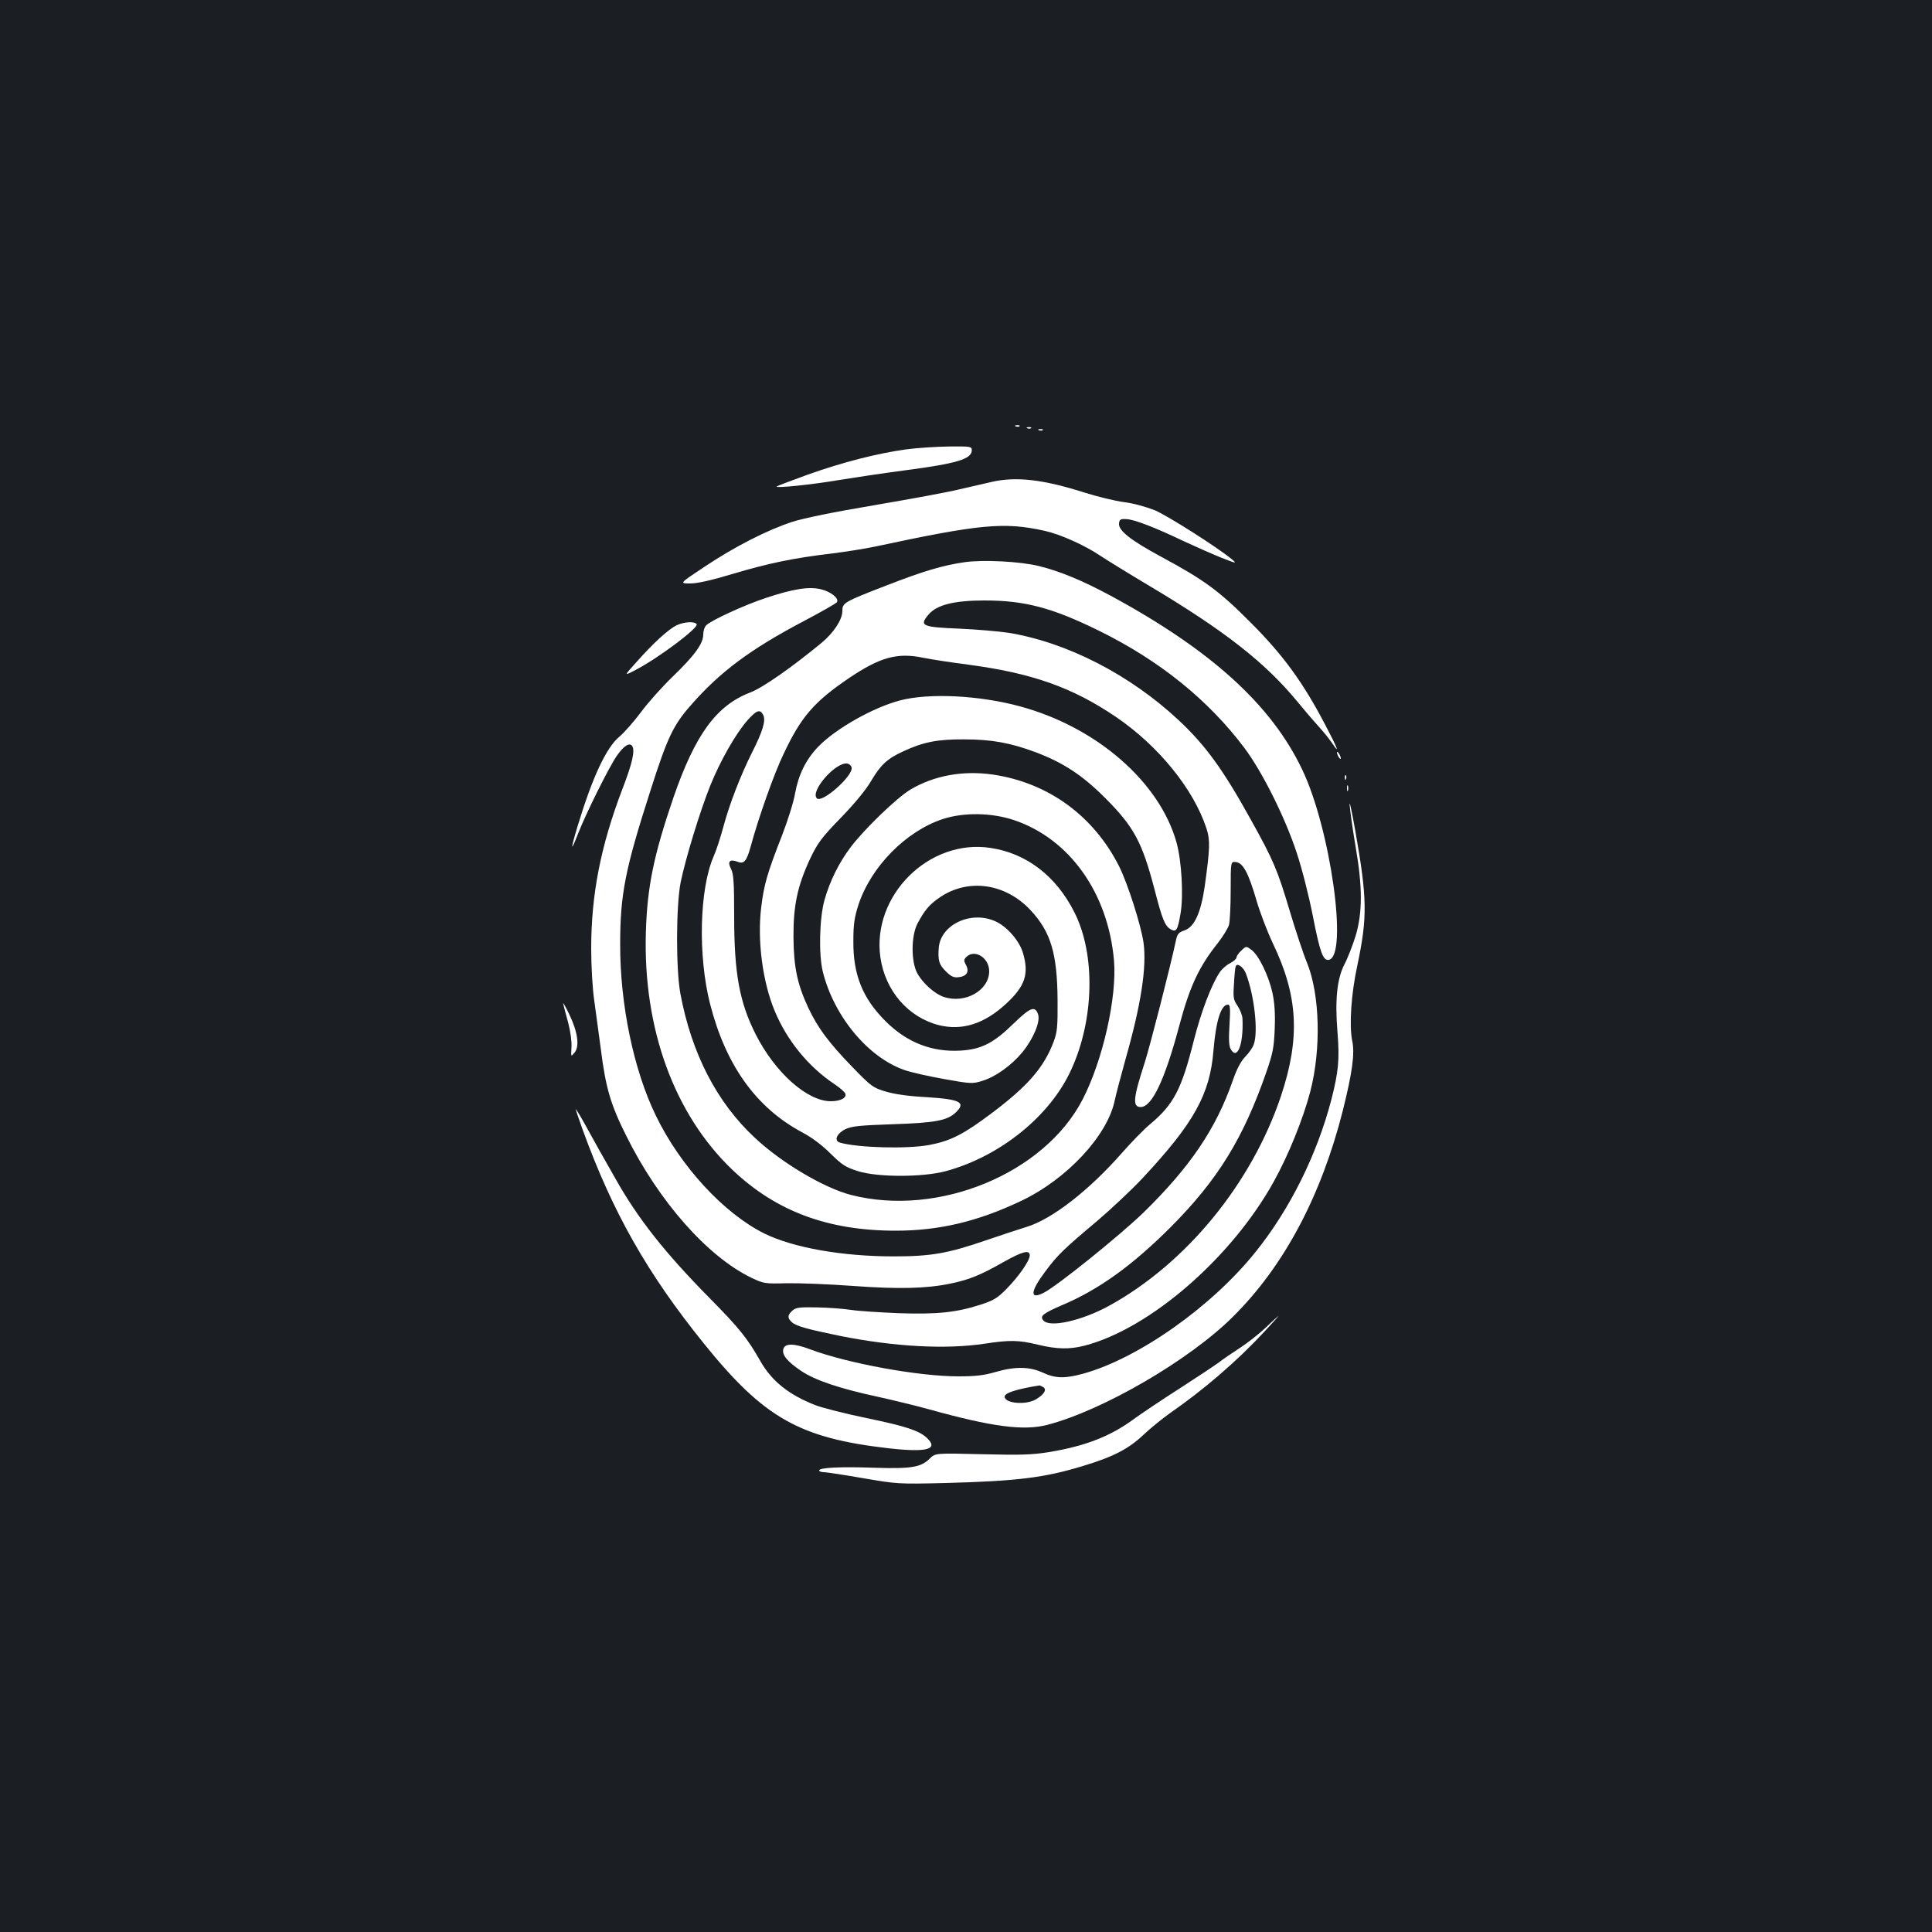 <?xml version="1.0" standalone="no"?>
<!DOCTYPE svg PUBLIC "-//W3C//DTD SVG 20010904//EN"
 "http://www.w3.org/TR/2001/REC-SVG-20010904/DTD/svg10.dtd">
<svg version="1.0" xmlns="http://www.w3.org/2000/svg"
 width="1000pt" height="1000pt" viewBox="0 0 1000 1000"
 preserveAspectRatio="xMidYMid meet">
<rect width="100%" height="100%" fill="#1b1f23"/>
<g transform="translate(0,1000) scale(0.1,-0.1)"
fill="#ffffff" stroke="none">
<path d="M5258 7793 c7 -3 16 -2 19 1 4 3 -2 6 -13 5 -11 0 -14 -3 -6 -6z"/>
<path d="M5318 7783 c7 -3 16 -2 19 1 4 3 -2 6 -13 5 -11 0 -14 -3 -6 -6z"/>
<path d="M5378 7773 c7 -3 16 -2 19 1 4 3 -2 6 -13 5 -11 0 -14 -3 -6 -6z"/>
<path d="M4690 7674 c-146 -20 -328 -66 -510 -131 -85 -31 -157 -58 -160 -61
-10 -10 180 9 320 33 80 13 233 36 340 50 275 36 350 59 350 105 0 19 -7 20
-117 19 -65 -1 -165 -7 -223 -15z"/>
<path d="M5130 7505 c-30 -7 -105 -24 -165 -38 -61 -15 -259 -51 -440 -82
-209 -35 -365 -67 -424 -86 -129 -42 -300 -129 -455 -233 -130 -86 -130 -86
-74 -86 38 0 109 16 222 50 185 55 315 82 511 105 72 9 173 25 225 36 542 116
666 128 875 82 82 -18 208 -74 291 -130 33 -22 145 -91 249 -153 393 -234 605
-400 773 -605 36 -44 84 -100 107 -125 23 -25 54 -63 69 -85 43 -65 30 -29
-35 94 -114 218 -217 360 -384 527 -166 167 -240 221 -468 344 -157 85 -220
135 -215 172 3 20 8 23 39 21 42 -2 149 -44 298 -115 58 -27 144 -65 191 -84
81 -32 84 -32 55 -8 -75 62 -330 224 -398 253 -46 18 -110 36 -159 42 -46 6
-137 28 -203 49 -217 69 -357 85 -485 55z"/>
<path d="M4992 7090 c-111 -16 -213 -46 -403 -120 -222 -86 -229 -90 -229
-133 0 -44 -45 -112 -106 -163 -155 -128 -305 -233 -370 -258 -176 -67 -286
-218 -399 -546 -101 -296 -135 -459 -142 -695 -15 -499 147 -944 450 -1232
225 -213 493 -313 843 -313 224 0 424 47 649 154 237 112 448 339 485 521 7
33 32 127 55 210 81 284 111 479 94 605 -13 91 -81 304 -126 395 -132 262
-367 434 -655 476 -154 22 -303 -5 -426 -78 -70 -42 -238 -204 -309 -298 -60
-79 -108 -176 -135 -272 -27 -94 -31 -285 -9 -373 58 -232 235 -444 424 -509
32 -11 123 -32 203 -46 138 -25 149 -25 197 -10 70 21 152 80 210 150 57 71
93 158 80 195 -16 46 -40 36 -128 -49 -102 -100 -166 -133 -275 -139 -147 -8
-276 42 -386 152 -119 118 -169 242 -167 416 0 85 5 120 26 186 65 198 246
382 438 445 108 35 252 33 368 -6 287 -97 486 -376 517 -726 16 -189 -57 -515
-162 -719 -198 -384 -747 -611 -1199 -495 -140 36 -361 167 -498 296 -196 182
-327 435 -385 744 -24 128 -23 456 1 578 25 122 99 365 153 500 51 127 132
270 194 340 46 51 64 58 80 27 15 -28 -1 -83 -57 -194 -60 -119 -118 -270
-149 -386 -14 -52 -36 -121 -50 -152 -74 -170 -82 -514 -19 -763 81 -318 238
-538 477 -666 53 -28 105 -68 148 -111 59 -58 76 -69 141 -90 103 -32 333 -32
454 0 281 76 540 285 649 524 120 260 127 599 17 816 -94 187 -247 305 -433
333 -319 50 -617 -247 -571 -567 25 -172 143 -309 302 -350 121 -30 236 6 350
112 97 90 118 153 86 261 -18 62 -80 134 -138 162 -126 61 -287 -12 -298 -134
-5 -66 1 -87 36 -122 27 -27 41 -34 66 -31 42 4 58 28 39 63 -12 22 -12 28 2
42 43 42 118 -4 118 -74 0 -99 -124 -170 -235 -133 -48 16 -110 72 -138 124
-32 61 -31 193 2 256 37 69 61 98 115 135 148 101 341 73 471 -67 104 -112
137 -223 139 -463 1 -141 -2 -167 -20 -216 -51 -135 -134 -230 -320 -370 -146
-110 -213 -144 -322 -165 -115 -22 -372 -15 -465 12 -32 10 -16 47 28 69 34
16 71 20 245 26 219 7 282 19 326 60 56 53 25 69 -148 80 -95 5 -166 15 -213
29 -67 20 -75 26 -174 128 -121 125 -177 200 -226 303 -58 123 -77 214 -78
369 -1 164 21 266 87 407 39 81 58 107 158 210 70 72 131 146 157 191 50 84
83 115 166 153 103 48 177 63 315 62 143 0 241 -18 372 -67 142 -54 240 -118
358 -236 150 -150 192 -229 257 -478 39 -152 53 -186 84 -203 28 -15 35 -3 50
86 15 92 5 268 -21 363 -87 314 -414 599 -811 706 -209 57 -469 70 -619 31
-139 -36 -334 -146 -425 -240 -64 -67 -102 -144 -120 -243 -7 -42 -38 -141
-68 -218 -76 -194 -93 -254 -107 -370 -21 -172 7 -386 70 -537 63 -152 174
-288 307 -377 29 -19 55 -42 58 -50 9 -22 -24 -40 -75 -40 -122 0 -289 149
-389 347 -84 167 -111 316 -111 611 0 175 -3 218 -16 244 -20 38 -8 53 32 38
35 -14 48 1 70 80 40 148 121 377 170 478 91 193 158 270 341 394 158 106 247
131 379 104 43 -9 149 -25 234 -36 331 -44 539 -117 765 -270 221 -150 403
-374 470 -579 19 -59 18 -102 -9 -296 -20 -140 -54 -214 -106 -231 -29 -10
-36 -18 -43 -50 -30 -141 -134 -546 -162 -634 -60 -184 -64 -230 -21 -230 59
0 126 143 201 425 53 198 100 300 197 422 27 34 53 77 59 95 5 18 9 100 9 181
0 148 0 148 27 145 37 -4 65 -56 107 -200 18 -62 56 -161 84 -220 131 -273
143 -489 42 -792 -152 -452 -489 -864 -888 -1084 -142 -78 -310 -116 -342 -76
-19 22 -1 36 96 78 192 81 365 206 564 405 243 244 376 459 496 806 33 96 38
124 42 222 3 80 -1 133 -12 185 -20 89 -71 194 -108 221 -28 21 -28 21 -53 -3
-14 -13 -25 -29 -25 -36 0 -7 -15 -20 -32 -29 -18 -8 -43 -30 -55 -48 -43 -64
-96 -204 -134 -353 -63 -252 -104 -330 -224 -431 -33 -27 -100 -96 -150 -153
-167 -190 -359 -340 -490 -380 -38 -12 -134 -43 -212 -70 -198 -68 -284 -83
-478 -83 -267 0 -519 45 -668 118 -210 104 -435 348 -562 610 -115 235 -186
577 -185 888 0 257 25 386 157 796 87 273 118 338 209 441 152 174 309 290
584 435 91 48 168 92 172 98 12 20 -32 55 -83 67 -62 15 -144 2 -285 -45 -110
-36 -283 -116 -308 -141 -9 -8 -16 -30 -16 -48 0 -47 -44 -108 -158 -218 -55
-53 -129 -136 -165 -185 -36 -48 -86 -105 -110 -125 -69 -57 -140 -209 -217
-463 -39 -129 -37 -141 4 -35 41 104 158 339 198 397 35 51 66 72 80 52 16
-24 1 -90 -52 -227 -111 -292 -160 -542 -160 -822 0 -94 7 -210 16 -270 8 -58
23 -171 34 -251 25 -200 51 -287 131 -447 169 -341 422 -627 649 -736 63 -30
69 -31 185 -28 66 1 219 -5 340 -14 236 -17 377 -14 504 12 97 20 156 44 272
110 101 57 139 67 139 36 0 -27 -57 -109 -120 -173 -47 -48 -67 -60 -135 -82
-123 -40 -225 -51 -424 -44 -97 4 -207 11 -246 17 -38 6 -118 12 -176 13 -93
2 -110 -1 -128 -17 -26 -24 -26 -38 -2 -60 22 -20 80 -36 251 -71 281 -56 546
-70 746 -40 131 20 177 19 276 -5 100 -24 164 -25 242 -5 338 88 760 454 979
849 76 137 151 322 189 466 57 220 50 502 -17 667 -20 48 -60 170 -90 270 -63
211 -83 259 -201 471 -144 260 -234 384 -373 514 -251 235 -579 404 -883 453
-48 7 -160 17 -250 21 -197 8 -211 15 -162 73 42 50 132 73 289 73 209 0 350
-37 594 -157 313 -154 565 -358 751 -605 94 -125 213 -364 272 -545 26 -77 63
-223 83 -325 37 -189 53 -234 83 -228 101 19 9 679 -138 985 -160 336 -473
619 -992 900 -147 79 -264 127 -370 153 -95 24 -290 34 -386 20z m-584 -1063
c8 -43 -153 -186 -180 -159 -36 36 96 188 157 180 11 -2 21 -11 23 -21z m2040
-1064 c44 -112 66 -305 41 -370 -5 -15 -25 -44 -44 -63 -23 -24 -44 -64 -65
-125 -87 -249 -220 -445 -461 -681 -122 -118 -447 -380 -516 -415 -74 -38 -71
5 6 108 66 89 96 117 273 266 69 59 174 157 232 219 266 285 349 434 367 662
13 154 39 236 75 236 11 0 13 -19 8 -103 -5 -71 -3 -110 5 -125 34 -64 68 20
62 154 0 17 -12 47 -25 67 -22 32 -24 43 -19 114 2 43 6 84 9 91 6 20 39 -2
52 -35z"/>
<path d="M3501 6763 c-42 -21 -118 -90 -205 -188 -68 -75 -68 -75 -5 -42 120
63 326 218 315 236 -10 16 -66 13 -105 -6z"/>
<path d="M6920 6105 c0 -5 5 -17 10 -25 5 -8 10 -10 10 -5 0 6 -5 17 -10 25
-5 8 -10 11 -10 5z"/>
<path d="M6961 5974 c0 -11 3 -14 6 -6 3 7 2 16 -1 19 -3 4 -6 -2 -5 -13z"/>
<path d="M6972 5920 c0 -14 2 -19 5 -12 2 6 2 18 0 25 -3 6 -5 1 -5 -13z"/>
<path d="M6986 5830 c3 -36 17 -132 31 -215 36 -208 35 -340 0 -458 -15 -48
-41 -116 -59 -150 -38 -75 -49 -184 -35 -352 11 -140 5 -202 -32 -347 -74
-284 -215 -568 -393 -789 -227 -283 -606 -550 -891 -629 -95 -26 -144 -25
-209 5 -68 32 -145 33 -247 3 -59 -17 -102 -22 -191 -22 -206 0 -572 67 -767
140 -82 31 -129 32 -138 3 -10 -30 19 -66 92 -115 71 -48 198 -91 398 -134 77
-17 196 -46 265 -65 324 -90 488 -112 611 -80 288 75 737 336 962 561 263 261
455 623 567 1064 50 201 63 296 49 363 -16 79 -6 241 27 392 52 248 51 343
-11 695 -19 107 -32 166 -29 130z m-1586 -3010 c20 -12 4 -38 -38 -63 -52 -31
-162 -21 -162 14 0 19 61 39 180 58 3 0 12 -4 20 -9z"/>
<path d="M2915 4805 c2 -11 14 -55 26 -99 12 -46 19 -98 17 -128 -3 -49 -3
-49 16 -26 27 33 16 108 -28 199 -20 41 -34 65 -31 54z"/>
<path d="M2980 4259 c0 -4 16 -51 35 -104 156 -430 335 -746 629 -1110 310
-384 493 -488 953 -541 201 -23 264 -6 200 54 -40 37 -108 60 -312 102 -110
23 -229 53 -265 67 -138 54 -226 125 -285 229 -66 116 -107 168 -261 324 -234
237 -374 415 -490 622 -27 47 -62 110 -79 139 -16 29 -51 92 -77 139 -26 47
-48 82 -48 79z"/>
<path d="M6551 3128 c-35 -33 -96 -81 -135 -106 -39 -25 -87 -58 -106 -73 -20
-15 -112 -76 -205 -136 -94 -60 -199 -131 -235 -157 -122 -90 -249 -140 -440
-172 -89 -14 -143 -16 -347 -11 -242 6 -242 6 -271 -23 -46 -45 -95 -53 -287
-47 -175 6 -285 1 -285 -14 0 -5 11 -9 25 -9 13 0 104 -14 202 -31 176 -30
180 -31 428 -25 370 10 510 27 710 88 157 47 237 89 313 161 37 35 99 85 137
112 177 123 346 268 490 423 42 45 75 82 74 82 -2 -1 -33 -28 -68 -62z"/>
</g>
</svg>
